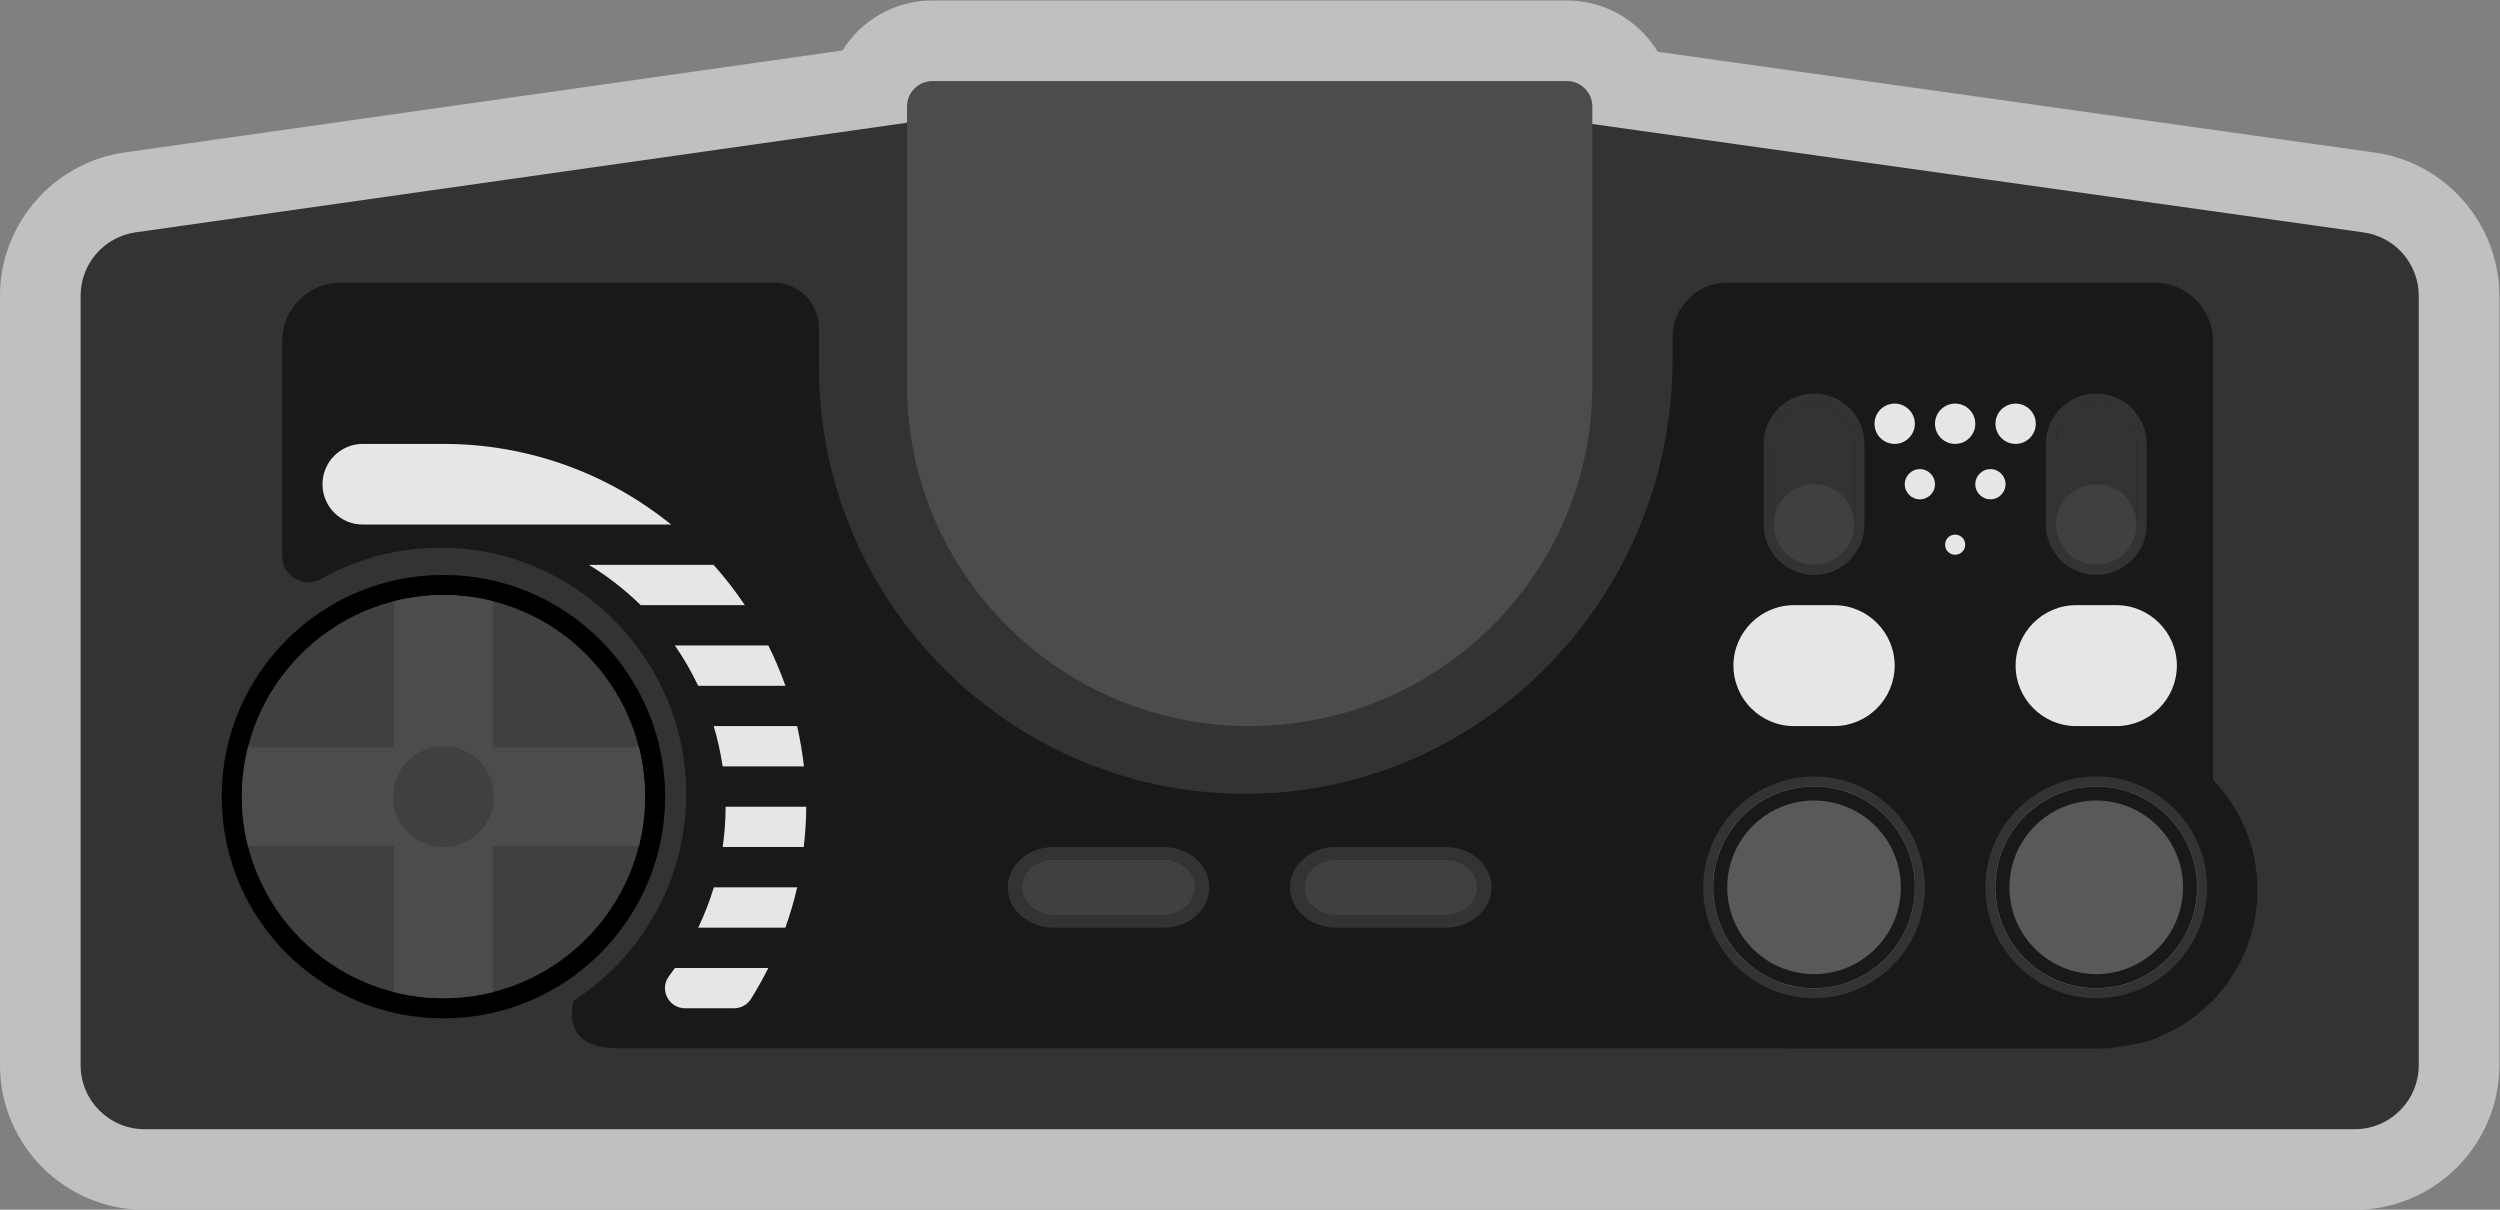 <?xml version="1.0" encoding="UTF-8" standalone="no"?>
<svg
   xmlns:dc="http://purl.org/dc/elements/1.1/"
   xmlns:cc="http://creativecommons.org/ns#"
   xmlns:rdf="http://www.w3.org/1999/02/22-rdf-syntax-ns#"
   xmlns:svg="http://www.w3.org/2000/svg"
   xmlns="http://www.w3.org/2000/svg"
   viewBox="0 0 330.666 159.999"
   height="159.999"
   width="330.666"
   xml:space="preserve"
   id="svg2"
   version="1.1"><rect x="0" y="0" width="330.666" height="159.999" fill="#808080" stroke="none"/><defs
     id="defs6"><clipPath
       id="clipPath18"
       clipPathUnits="userSpaceOnUse"><path
         id="path16"
         d="M 0,256 H 256 V 0 H 0 Z" /></clipPath><clipPath
       id="clipPath26"
       clipPathUnits="userSpaceOnUse"><path
         id="path24"
         d="M 4,188 H 252 V 68 H 4 Z" /></clipPath></defs><g
     transform="matrix(1.333,0,0,-1.333,-5.334,250.666)"
     id="g10"><g
       id="g12"><g
         clip-path="url(#clipPath18)"
         id="g14"><g
           id="g20"><g
             id="g22" /><g
             id="g34"><g
               style="opacity:0.5"
               id="g32"
               clip-path="url(#clipPath26)"><g
                 id="g30"
                 transform="translate(239.643,172.909)"><path
                   id="path28"
                   style="fill:#ffffff;fill-opacity:1;fill-rule:nonzero;stroke:none"
                   d="m 0,0 -71.153,10.001 c -1.844,3.048 -5.194,5.09 -9.013,5.09 h -62.954 c -3.765,0 -7.074,-1.984 -8.934,-4.961 L -223.308,0.005 c -7.032,-0.999 -12.335,-7.109 -12.335,-14.212 v -76.346 c 0,-7.916 6.439,-14.356 14.354,-14.356 H -1.998 c 7.915,0 14.355,6.44 14.355,14.356 v 76.337 C 12.357,-7.102 7.044,-0.99 0,0" /></g></g></g></g><g
           transform="translate(12,82.355)"
           id="g36"><path
             id="path38"
             style="fill:#333333;fill-opacity:1;fill-rule:nonzero;stroke:none"
             d="m 0,0 c 0,-3.51 2.845,-6.355 6.355,-6.355 h 219.29 c 3.51,0 6.355,2.845 6.355,6.355 v 76.338 c 0,3.168 -2.333,5.852 -5.47,6.293 l -77.918,10.952 c -0.293,0.041 -0.589,0.062 -0.884,0.062 H 83.371 c -0.299,0 -0.598,-0.021 -0.894,-0.064 L 5.461,82.638 C 2.328,82.193 0,79.511 0,76.346" /></g><g
           transform="translate(228,99.742)"
           id="g40"><path
             id="path42"
             style="fill:#191919;fill-opacity:1;fill-rule:nonzero;stroke:none"
             d="m 0,0 c 0,4.248 -1.682,8.1 -4.412,10.932 v 43.52 c 0,3.207 -2.594,5.806 -5.795,5.806 h -42.422 c -2.991,0 -5.415,-2.43 -5.415,-5.426 v -2.261 c 0,-24.316 -20.116,-44.122 -44.359,-42.988 -22.456,1.051 -40.34,19.625 -40.34,42.385 v 3.768 c 0,2.497 -2.021,4.522 -4.514,4.522 h -42.948 c -3.201,0 -5.795,-2.599 -5.795,-5.806 V 33.121 c 0,-1.989 2.134,-3.218 3.867,-2.249 3.867,2.164 8.383,3.303 13.183,3.048 12.812,-0.683 23,-11.446 23.043,-24.3 0.029,-8.645 -4.431,-16.244 -11.172,-20.606 -0.494,-2.129 -0.149,-4.725 4.477,-4.725 h 115.204 c 0.313,-0.019 0.628,-0.031 0.946,-0.031 h 30.74 c 0.318,0 0.633,0.012 0.946,0.031 0,0 4.005,0.487 5.038,1.154 C -4.019,-12.199 0,-6.571 0,0" /></g><g
           transform="translate(159.477,180)"
           id="g44"><path
             id="path46"
             style="fill:#4c4c4c;fill-opacity:1;fill-rule:nonzero;stroke:none"
             d="m 0,0 h -62.954 c -1.394,0 -2.523,-1.124 -2.523,-2.51 v -27.661 c 0,-18.683 15.222,-33.829 34,-33.829 18.778,0 34,15.146 34,33.829 V -2.51 C 2.523,-1.124 1.393,0 0,0" /></g><g
           transform="translate(70,109)"
           id="g48"><path
             id="path50"
             style="fill:#000000;fill-opacity:1;fill-rule:nonzero;stroke:none"
             d="m 0,0 c 0,-12.15 -9.85,-22 -22,-22 -12.15,0 -22,9.85 -22,22 0,12.15 9.85,22 22,22 C -9.85,22 0,12.15 0,0" /></g><g
           transform="translate(68,109)"
           id="g52"><path
             id="path54"
             style="fill:#404040;fill-opacity:1;fill-rule:nonzero;stroke:none"
             d="m 0,0 c 0,-11.046 -8.954,-20 -20,-20 -11.046,0 -20,8.954 -20,20 0,11.046 8.954,20 20,20 C -8.954,20 0,11.046 0,0" /></g><g
           transform="translate(52.894,128.394)"
           id="g56"><path
             id="path58"
             style="fill:#4c4c4c;fill-opacity:1;fill-rule:nonzero;stroke:none"
             d="M 0,0 C -1.566,0.394 -3.205,0.605 -4.894,0.605 -6.582,0.605 -8.221,0.394 -9.787,0 v -14.501 h -14.501 c -0.394,-1.566 -0.606,-3.205 -0.606,-4.894 0,-1.688 0.212,-3.327 0.606,-4.893 h 14.501 v -14.501 c 1.566,-0.394 3.205,-0.606 4.893,-0.606 1.689,0 3.328,0.212 4.894,0.606 v 14.501 h 14.501 c 0.394,1.566 0.605,3.205 0.605,4.893 0,1.689 -0.211,3.328 -0.605,4.894 H 0 Z" /></g><g
           transform="translate(53,109)"
           id="g60"><path
             id="path62"
             style="fill:#404040;fill-opacity:1;fill-rule:nonzero;stroke:none"
             d="m 0,0 c 0,-2.761 -2.239,-5 -5,-5 -2.761,0 -5,2.239 -5,5 0,2.761 2.239,5 5,5 2.761,0 5,-2.239 5,-5" /></g><g
           transform="translate(194.069,100)"
           id="g64"><path
             id="path66"
             style="fill:#595959;fill-opacity:1;fill-rule:nonzero;stroke:none"
             d="m 0,0 c 0,-5.561 -4.508,-10.069 -10.069,-10.069 -5.561,0 -10.069,4.508 -10.069,10.069 0,5.561 4.508,10.069 10.069,10.069 C -4.508,10.069 0,5.561 0,0" /></g><g
           transform="translate(184,110)"
           id="g68"><path
             id="path70"
             style="fill:#191919;fill-opacity:1;fill-rule:nonzero;stroke:none"
             d="m 0,0 c -5.523,0 -10,-4.477 -10,-10 0,-5.523 4.477,-10 10,-10 5.523,0 10,4.477 10,10 C 10,-4.477 5.523,0 0,0 m 0,-1.387 c 4.749,0 8.613,-3.864 8.613,-8.613 0,-4.749 -3.864,-8.613 -8.613,-8.613 -4.749,0 -8.613,3.864 -8.613,8.613 0,4.749 3.864,8.613 8.613,8.613" /></g><g
           transform="translate(184,111)"
           id="g72"><path
             id="path74"
             style="fill:#333333;fill-opacity:1;fill-rule:nonzero;stroke:none"
             d="m 0,0 c -6.065,0 -11,-4.935 -11,-11 0,-6.065 4.935,-11 11,-11 6.065,0 11,4.935 11,11 C 11,-4.935 6.065,0 0,0 m 0,-0.931 c 5.561,0 10.069,-4.508 10.069,-10.069 0,-5.561 -4.508,-10.069 -10.069,-10.069 -5.561,0 -10.069,4.508 -10.069,10.069 0,5.561 4.508,10.069 10.069,10.069" /></g><g
           transform="translate(222.069,100)"
           id="g76"><path
             id="path78"
             style="fill:#595959;fill-opacity:1;fill-rule:nonzero;stroke:none"
             d="m 0,0 c 0,-5.561 -4.508,-10.069 -10.069,-10.069 -5.561,0 -10.069,4.508 -10.069,10.069 0,5.561 4.508,10.069 10.069,10.069 C -4.508,10.069 0,5.561 0,0" /></g><g
           transform="translate(212,110)"
           id="g80"><path
             id="path82"
             style="fill:#191919;fill-opacity:1;fill-rule:nonzero;stroke:none"
             d="m 0,0 c -5.523,0 -10,-4.477 -10,-10 0,-5.523 4.477,-10 10,-10 5.523,0 10,4.477 10,10 C 10,-4.477 5.523,0 0,0 m 0,-1.387 c 4.749,0 8.613,-3.864 8.613,-8.613 0,-4.749 -3.864,-8.613 -8.613,-8.613 -4.749,0 -8.613,3.864 -8.613,8.613 0,4.749 3.864,8.613 8.613,8.613" /></g><g
           transform="translate(212,111)"
           id="g84"><path
             id="path86"
             style="fill:#333333;fill-opacity:1;fill-rule:nonzero;stroke:none"
             d="m 0,0 c -6.065,0 -11,-4.935 -11,-11 0,-6.065 4.935,-11 11,-11 6.065,0 11,4.935 11,11 C 11,-4.935 6.065,0 0,0 m 0,-0.931 c 5.561,0 10.069,-4.508 10.069,-10.069 0,-5.561 -4.508,-10.069 -10.069,-10.069 -5.561,0 -10.069,4.508 -10.069,10.069 0,5.561 4.508,10.069 10.069,10.069" /></g><g
           transform="translate(122.594,100)"
           id="g88"><path
             id="path90"
             style="fill:#404040;fill-opacity:1;fill-rule:nonzero;stroke:none"
             d="m 0,0 c 0,-1.524 -1.399,-2.759 -3.125,-2.759 h -10.938 c -1.725,0 -3.124,1.235 -3.124,2.759 0,1.524 1.399,2.759 3.124,2.759 H -3.125 C -1.399,2.759 0,1.524 0,0" /></g><g
           transform="translate(119.469,104)"
           id="g92"><path
             id="path94"
             style="fill:#333333;fill-opacity:1;fill-rule:nonzero;stroke:none"
             d="m 0,0 h -10.938 c -2.498,0 -4.531,-1.794 -4.531,-4 0,-2.206 2.033,-4 4.531,-4 H 0 c 2.499,0 4.531,1.794 4.531,4 0,2.206 -2.032,4 -4.531,4 M 0,-1.241 C 1.726,-1.241 3.125,-2.476 3.125,-4 3.125,-5.524 1.726,-6.759 0,-6.759 h -10.938 c -1.725,0 -3.125,1.235 -3.125,2.759 0,1.524 1.4,2.759 3.125,2.759 H 0" /></g><g
           transform="translate(150.594,100)"
           id="g96"><path
             id="path98"
             style="fill:#404040;fill-opacity:1;fill-rule:nonzero;stroke:none"
             d="m 0,0 c 0,-1.524 -1.399,-2.759 -3.125,-2.759 h -10.938 c -1.725,0 -3.124,1.235 -3.124,2.759 0,1.524 1.399,2.759 3.124,2.759 H -3.125 C -1.399,2.759 0,1.524 0,0" /></g><g
           transform="translate(147.469,104)"
           id="g100"><path
             id="path102"
             style="fill:#333333;fill-opacity:1;fill-rule:nonzero;stroke:none"
             d="m 0,0 h -10.938 c -2.498,0 -4.531,-1.794 -4.531,-4 0,-2.206 2.033,-4 4.531,-4 H 0 c 2.499,0 4.531,1.794 4.531,4 0,2.206 -2.032,4 -4.531,4 M 0,-1.241 C 1.726,-1.241 3.125,-2.476 3.125,-4 3.125,-5.524 1.726,-6.759 0,-6.759 h -10.938 c -1.725,0 -3.125,1.235 -3.125,2.759 0,1.524 1.4,2.759 3.125,2.759 H 0" /></g><g
           transform="translate(212,132)"
           id="g104"><path
             id="path106"
             style="fill:#333333;fill-opacity:1;fill-rule:nonzero;stroke:none"
             d="m 0,0 v 0 c -2.2,0 -4,1.8 -4,4 v 8 c 0,2.2 1.8,4 4,4 2.2,0 4,-1.8 4,-4 V 4 C 4,1.8 2.2,0 0,0" /></g><g
           transform="translate(212,149)"
           id="g108"><path
             id="path110"
             style="fill:#333333;fill-opacity:1;fill-rule:nonzero;stroke:none"
             d="m 0,0 c -2.757,0 -5,-2.243 -5,-5 v -8 c 0,-2.757 2.243,-5 5,-5 2.757,0 5,2.243 5,5 v 8 C 5,-2.243 2.757,0 0,0 m 0,-1 c 2.2,0 4,-1.8 4,-4 v -8 c 0,-2.2 -1.8,-4 -4,-4 -2.2,0 -4,1.8 -4,4 v 8 c 0,2.2 1.8,4 4,4" /></g><g
           transform="translate(216,136)"
           id="g112"><path
             id="path114"
             style="fill:#404040;fill-opacity:1;fill-rule:nonzero;stroke:none"
             d="m 0,0 c 0,-2.209 -1.791,-4 -4,-4 -2.209,0 -4,1.791 -4,4 0,2.209 1.791,4 4,4 2.209,0 4,-1.791 4,-4" /></g><g
           transform="translate(184,132)"
           id="g116"><path
             id="path118"
             style="fill:#333333;fill-opacity:1;fill-rule:nonzero;stroke:none"
             d="m 0,0 v 0 c -2.2,0 -4,1.8 -4,4 v 8 c 0,2.2 1.8,4 4,4 2.2,0 4,-1.8 4,-4 V 4 C 4,1.8 2.2,0 0,0" /></g><g
           transform="translate(184,149)"
           id="g120"><path
             id="path122"
             style="fill:#333333;fill-opacity:1;fill-rule:nonzero;stroke:none"
             d="m 0,0 c -2.757,0 -5,-2.243 -5,-5 v -8 c 0,-2.757 2.243,-5 5,-5 2.757,0 5,2.243 5,5 v 8 C 5,-2.243 2.757,0 0,0 m 0,-1 c 2.2,0 4,-1.8 4,-4 v -8 c 0,-2.2 -1.8,-4 -4,-4 -2.2,0 -4,1.8 -4,4 v 8 c 0,2.2 1.8,4 4,4" /></g><g
           transform="translate(188,136)"
           id="g124"><path
             id="path126"
             style="fill:#404040;fill-opacity:1;fill-rule:nonzero;stroke:none"
             d="m 0,0 c 0,-2.209 -1.791,-4 -4,-4 -2.209,0 -4,1.791 -4,4 0,2.209 1.791,4 4,4 2.209,0 4,-1.791 4,-4" /></g><g
           transform="translate(192,144)"
           id="g128"><path
             id="path130"
             style="fill:#e6e6e6;fill-opacity:1;fill-rule:nonzero;stroke:none"
             d="M 0,0 V 0 C -1.105,0 -2,0.895 -2,2 -2,3.105 -1.105,4 0,4 1.105,4 2,3.105 2,2 2,0.895 1.105,0 0,0" /></g><g
           transform="translate(186,116)"
           id="g132"><path
             id="path134"
             style="fill:#e6e6e6;fill-opacity:1;fill-rule:nonzero;stroke:none"
             d="m 0,0 h -4 c -3.3,0 -6,2.7 -6,6 v 0 c 0,3.3 2.7,6 6,6 H 0 C 3.3,12 6,9.3 6,6 V 6 C 6,2.7 3.3,0 0,0" /></g><g
           transform="translate(214,116)"
           id="g136"><path
             id="path138"
             style="fill:#e6e6e6;fill-opacity:1;fill-rule:nonzero;stroke:none"
             d="m 0,0 h -4 c -3.3,0 -6,2.7 -6,6 v 0 c 0,3.3 2.7,6 6,6 H 0 C 3.3,12 6,9.3 6,6 V 6 C 6,2.7 3.3,0 0,0" /></g><g
           transform="translate(194.5,138.5)"
           id="g140"><path
             id="path142"
             style="fill:#e6e6e6;fill-opacity:1;fill-rule:nonzero;stroke:none"
             d="M 0,0 V 0 C -0.828,0 -1.5,0.672 -1.5,1.5 -1.5,2.328 -0.828,3 0,3 0.828,3 1.5,2.328 1.5,1.5 1.5,0.672 0.828,0 0,0" /></g><g
           transform="translate(198,144)"
           id="g144"><path
             id="path146"
             style="fill:#e6e6e6;fill-opacity:1;fill-rule:nonzero;stroke:none"
             d="M 0,0 V 0 C -1.105,0 -2,0.895 -2,2 -2,3.105 -1.105,4 0,4 1.105,4 2,3.105 2,2 2,0.895 1.105,0 0,0" /></g><g
           transform="translate(204,144)"
           id="g148"><path
             id="path150"
             style="fill:#e6e6e6;fill-opacity:1;fill-rule:nonzero;stroke:none"
             d="M 0,0 V 0 C -1.105,0 -2,0.895 -2,2 -2,3.105 -1.105,4 0,4 1.105,4 2,3.105 2,2 2,0.895 1.105,0 0,0" /></g><g
           transform="translate(201.5,138.5)"
           id="g152"><path
             id="path154"
             style="fill:#e6e6e6;fill-opacity:1;fill-rule:nonzero;stroke:none"
             d="M 0,0 V 0 C -0.828,0 -1.5,0.672 -1.5,1.5 -1.5,2.328 -0.828,3 0,3 0.828,3 1.5,2.328 1.5,1.5 1.5,0.672 0.828,0 0,0" /></g><g
           transform="translate(198,133)"
           id="g156"><path
             id="path158"
             style="fill:#e6e6e6;fill-opacity:1;fill-rule:nonzero;stroke:none"
             d="M 0,0 V 0 C -0.552,0 -1,0.448 -1,1 -1,1.552 -0.552,2 0,2 0.552,2 1,1.552 1,1 1,0.448 0.552,0 0,0" /></g><g
           transform="translate(77.909,128)"
           id="g160"><path
             id="path162"
             style="fill:#e6e6e6;fill-opacity:1;fill-rule:nonzero;stroke:none"
             d="m 0,0 c -0.943,1.405 -1.979,2.744 -3.105,4 h -12.378 c 1.873,-1.129 3.596,-2.479 5.15,-4 z" /></g><g
           transform="translate(81.933,120)"
           id="g164"><path
             id="path166"
             style="fill:#e6e6e6;fill-opacity:1;fill-rule:nonzero;stroke:none"
             d="m 0,0 c -0.487,1.372 -1.049,2.709 -1.693,4 h -9.276 c 0.879,-1.26 1.647,-2.601 2.314,-4 z" /></g><g
           transform="translate(83.773,112)"
           id="g168"><path
             id="path170"
             style="fill:#e6e6e6;fill-opacity:1;fill-rule:nonzero;stroke:none"
             d="M 0,0 C -0.153,1.357 -0.38,2.692 -0.679,4 H -8.955 C -8.567,2.703 -8.27,1.367 -8.069,0 Z" /></g><g
           transform="translate(83.753,104)"
           id="g172"><path
             id="path174"
             style="fill:#e6e6e6;fill-opacity:1;fill-rule:nonzero;stroke:none"
             d="m 0,0 c 0.147,1.316 0.247,2.646 0.247,4 h -8 c 0,-1.359 -0.104,-2.693 -0.291,-4 z" /></g><g
           transform="translate(81.93,96)"
           id="g176"><path
             id="path178"
             style="fill:#e6e6e6;fill-opacity:1;fill-rule:nonzero;stroke:none"
             d="m 0,0 c 0.462,1.302 0.86,2.634 1.171,4 h -8.27 C -7.511,2.617 -8.039,1.285 -8.649,0 Z" /></g><g
           transform="translate(70.972,92)"
           id="g180"><path
             id="path182"
             style="fill:#e6e6e6;fill-opacity:1;fill-rule:nonzero;stroke:none"
             d="M 0,0 C -0.193,-0.278 -0.392,-0.552 -0.595,-0.822 -1.579,-2.13 -0.623,-4 1.014,-4 h 4.835 c 0.683,0 1.329,0.341 1.691,0.919 0.623,0.996 1.198,2.024 1.724,3.081 z" /></g><g
           transform="translate(70.593,136)"
           id="g184"><path
             id="path186"
             style="fill:#e6e6e6;fill-opacity:1;fill-rule:nonzero;stroke:none"
             d="m 0,0 c -6.182,4.998 -14.042,8 -22.592,8 h -8 c -2.21,0 -4,-1.791 -4,-4 h 0.002 c 0,-0.012 0,-0.025 0,-0.038 C -34.578,1.773 -32.8,0 -30.61,0 Z" /></g></g></g></g></svg>